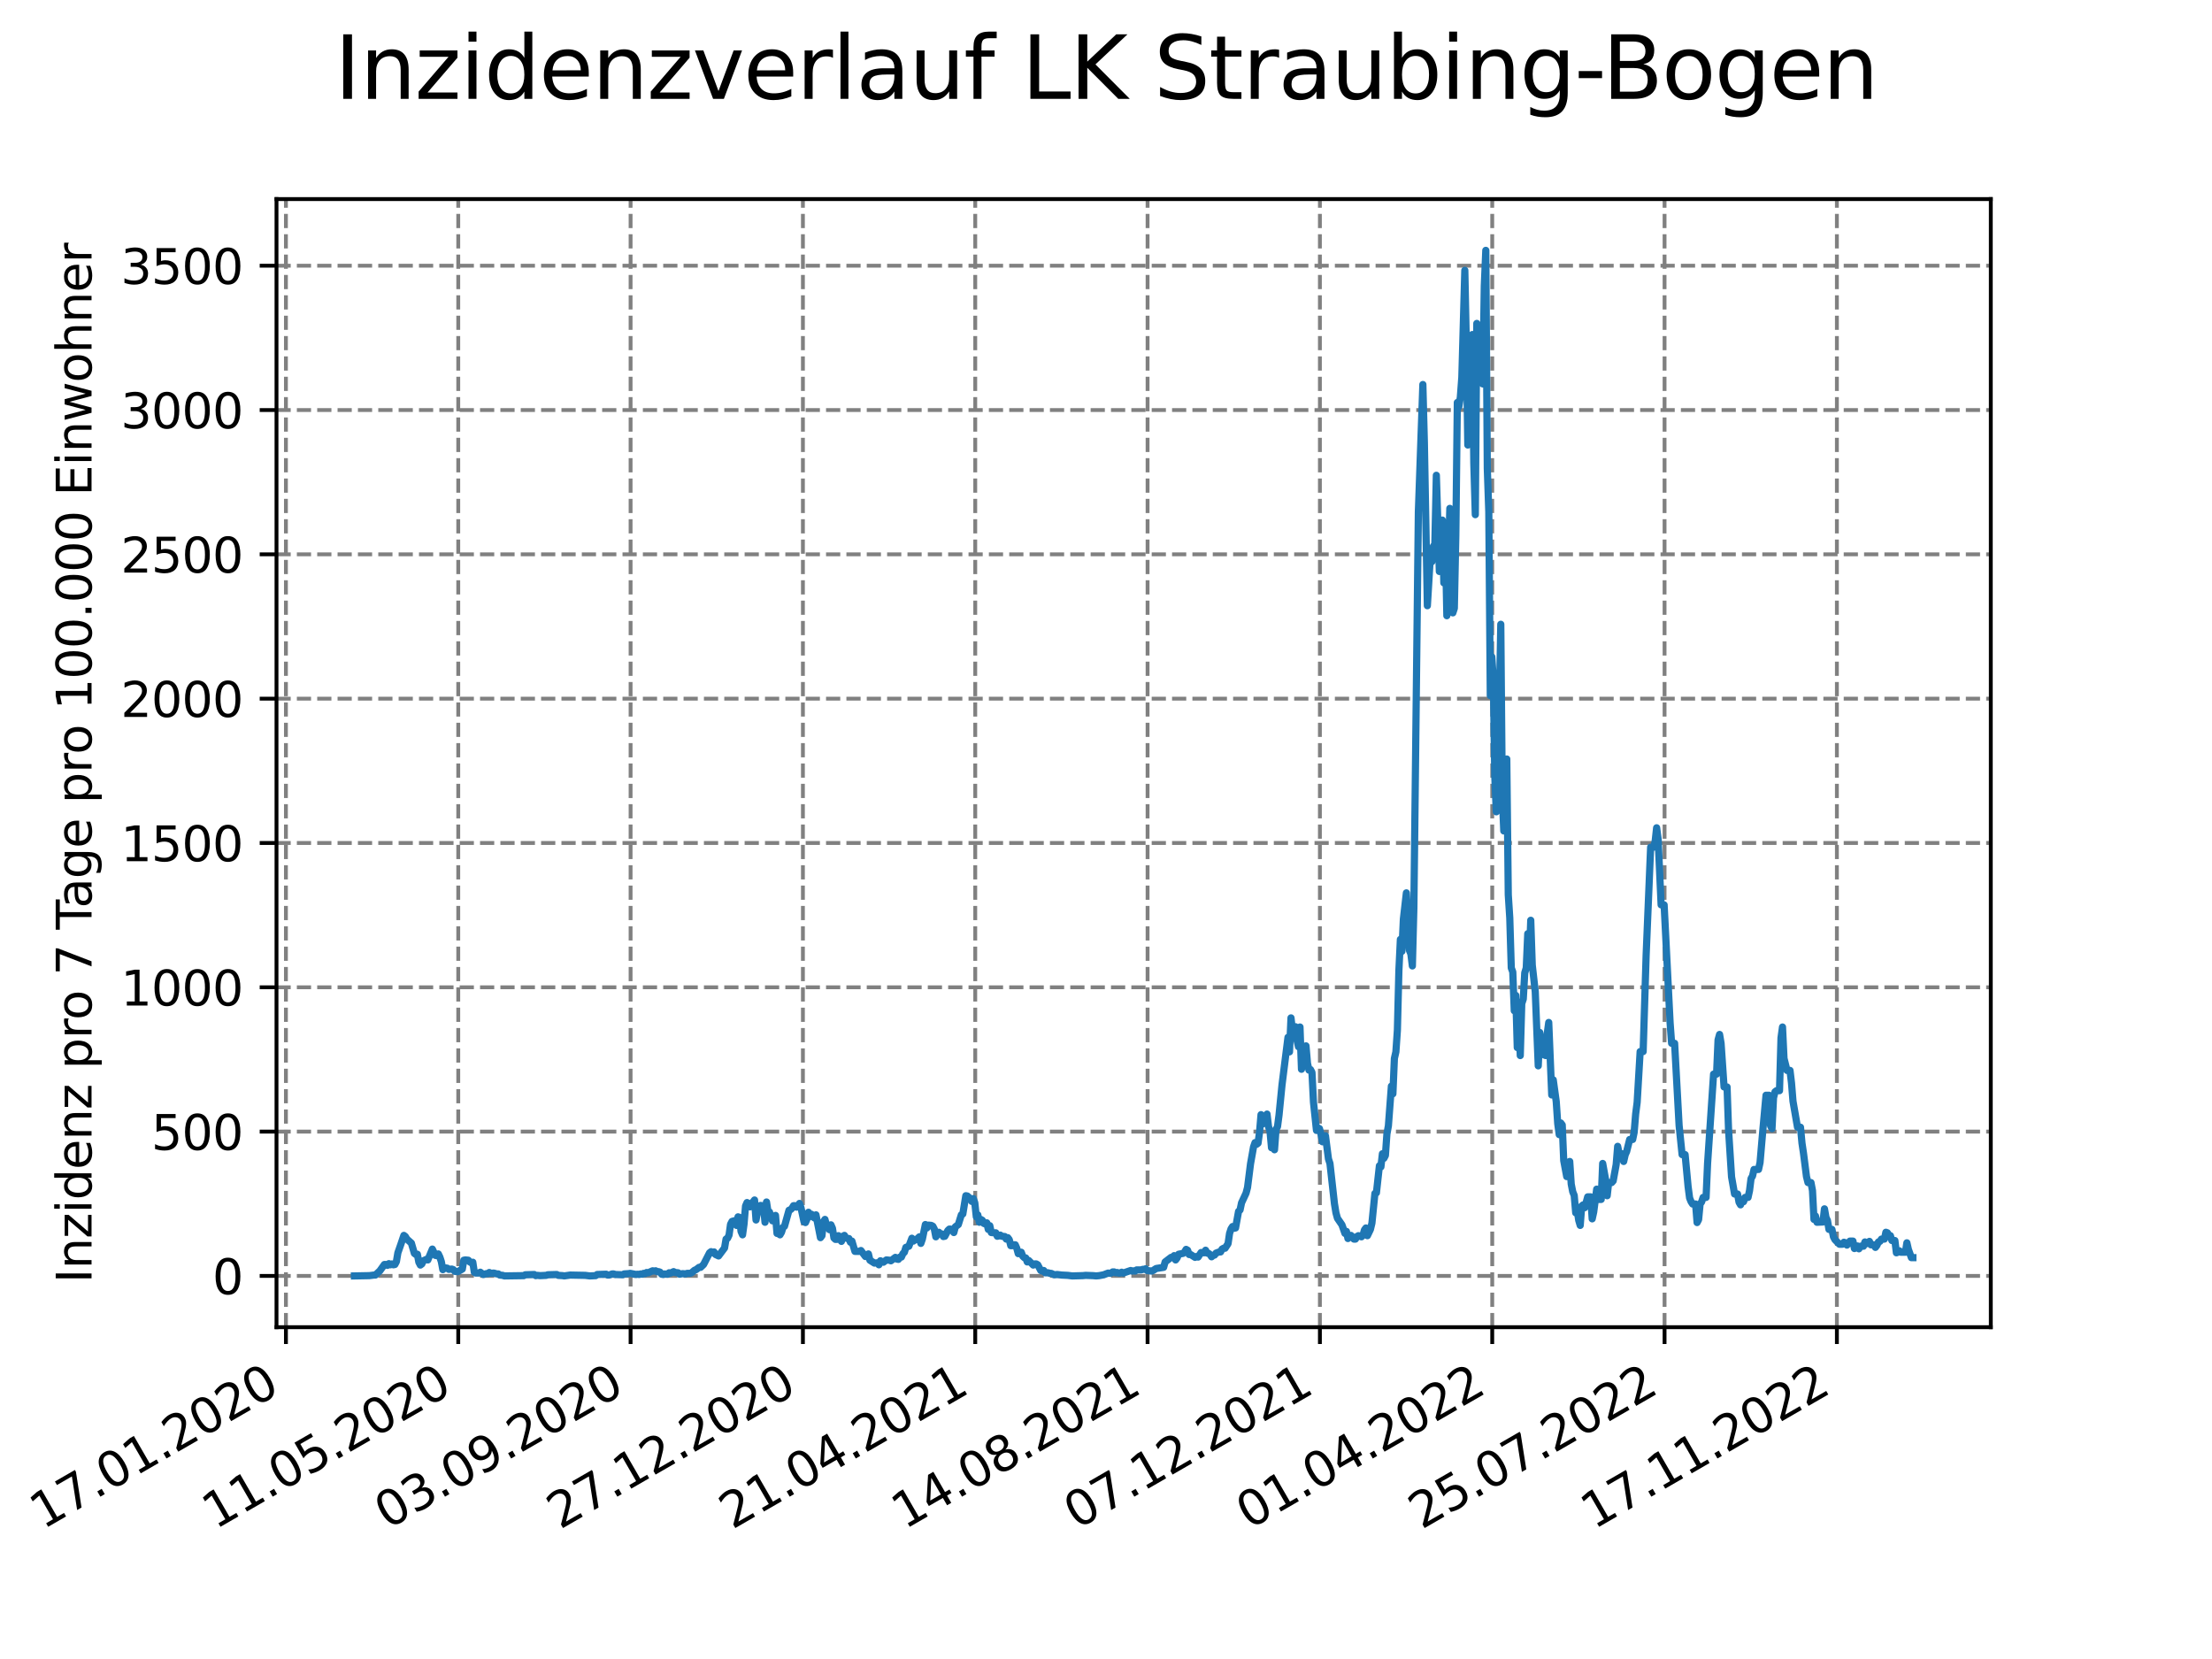 <?xml version="1.0" encoding="utf-8" standalone="no"?>
<!DOCTYPE svg PUBLIC "-//W3C//DTD SVG 1.1//EN"
  "http://www.w3.org/Graphics/SVG/1.1/DTD/svg11.dtd">
<svg xmlns:xlink="http://www.w3.org/1999/xlink" width="460.8pt" height="345.6pt" viewBox="0 0 460.8 345.6" xmlns="http://www.w3.org/2000/svg" version="1.1">
 <defs>
  <style type="text/css">*{stroke-linejoin: round; stroke-linecap: butt}</style>
 </defs>
 <g id="figure_1">
  <g id="patch_1">
   <path d="M 0 345.6 
L 460.8 345.6 
L 460.8 0 
L 0 0 
z
" style="fill: #ffffff"/>
  </g>
  <g id="axes_1">
   <g id="patch_2">
    <path d="M 57.6 276.48 
L 414.72 276.48 
L 414.72 41.472 
L 57.6 41.472 
z
" style="fill: #ffffff"/>
   </g>
   <g id="matplotlib.axis_1">
    <g id="xtick_1">
     <g id="line2d_1">
      <path d="M 59.564 276.48 
L 59.564 41.472 
" clip-path="url(#p5957ed0cb0)" style="fill: none; stroke-dasharray: 2.96,1.28; stroke-dashoffset: 0; stroke: #808080; stroke-width: 0.8"/>
     </g>
     <g id="line2d_2">
      <defs>
       <path id="m3a9d6fcb40" d="M 0 0 
L 0 3.5 
" style="stroke: #000000; stroke-width: 0.8"/>
      </defs>
      <g>
       <use xlink:href="#m3a9d6fcb40" x="59.564" y="276.48" style="stroke: #000000; stroke-width: 0.8"/>
      </g>
     </g>
     <g id="text_1">
      <!-- 17.01.2020 -->
      <g transform="translate(8.939 318.689) rotate(-30) scale(0.1 -0.1)">
       <defs>
        <path id="DejaVuSans-31" d="M 794 531 
L 1825 531 
L 1825 4091 
L 703 3866 
L 703 4441 
L 1819 4666 
L 2450 4666 
L 2450 531 
L 3481 531 
L 3481 0 
L 794 0 
L 794 531 
z
" transform="scale(0.016)"/>
        <path id="DejaVuSans-37" d="M 525 4666 
L 3525 4666 
L 3525 4397 
L 1831 0 
L 1172 0 
L 2766 4134 
L 525 4134 
L 525 4666 
z
" transform="scale(0.016)"/>
        <path id="DejaVuSans-2e" d="M 684 794 
L 1344 794 
L 1344 0 
L 684 0 
L 684 794 
z
" transform="scale(0.016)"/>
        <path id="DejaVuSans-30" d="M 2034 4250 
Q 1547 4250 1301 3770 
Q 1056 3291 1056 2328 
Q 1056 1369 1301 889 
Q 1547 409 2034 409 
Q 2525 409 2770 889 
Q 3016 1369 3016 2328 
Q 3016 3291 2770 3770 
Q 2525 4250 2034 4250 
z
M 2034 4750 
Q 2819 4750 3233 4129 
Q 3647 3509 3647 2328 
Q 3647 1150 3233 529 
Q 2819 -91 2034 -91 
Q 1250 -91 836 529 
Q 422 1150 422 2328 
Q 422 3509 836 4129 
Q 1250 4750 2034 4750 
z
" transform="scale(0.016)"/>
        <path id="DejaVuSans-32" d="M 1228 531 
L 3431 531 
L 3431 0 
L 469 0 
L 469 531 
Q 828 903 1448 1529 
Q 2069 2156 2228 2338 
Q 2531 2678 2651 2914 
Q 2772 3150 2772 3378 
Q 2772 3750 2511 3984 
Q 2250 4219 1831 4219 
Q 1534 4219 1204 4116 
Q 875 4013 500 3803 
L 500 4441 
Q 881 4594 1212 4672 
Q 1544 4750 1819 4750 
Q 2544 4750 2975 4387 
Q 3406 4025 3406 3419 
Q 3406 3131 3298 2873 
Q 3191 2616 2906 2266 
Q 2828 2175 2409 1742 
Q 1991 1309 1228 531 
z
" transform="scale(0.016)"/>
       </defs>
       <use xlink:href="#DejaVuSans-31"/>
       <use xlink:href="#DejaVuSans-37" x="63.623"/>
       <use xlink:href="#DejaVuSans-2e" x="127.246"/>
       <use xlink:href="#DejaVuSans-30" x="159.033"/>
       <use xlink:href="#DejaVuSans-31" x="222.656"/>
       <use xlink:href="#DejaVuSans-2e" x="286.279"/>
       <use xlink:href="#DejaVuSans-32" x="318.066"/>
       <use xlink:href="#DejaVuSans-30" x="381.689"/>
       <use xlink:href="#DejaVuSans-32" x="445.312"/>
       <use xlink:href="#DejaVuSans-30" x="508.936"/>
      </g>
     </g>
    </g>
    <g id="xtick_2">
     <g id="line2d_3">
      <path d="M 95.463 276.48 
L 95.463 41.472 
" clip-path="url(#p5957ed0cb0)" style="fill: none; stroke-dasharray: 2.96,1.28; stroke-dashoffset: 0; stroke: #808080; stroke-width: 0.8"/>
     </g>
     <g id="line2d_4">
      <g>
       <use xlink:href="#m3a9d6fcb40" x="95.463" y="276.48" style="stroke: #000000; stroke-width: 0.8"/>
      </g>
     </g>
     <g id="text_2">
      <!-- 11.05.2020 -->
      <g transform="translate(44.838 318.689) rotate(-30) scale(0.1 -0.1)">
       <defs>
        <path id="DejaVuSans-35" d="M 691 4666 
L 3169 4666 
L 3169 4134 
L 1269 4134 
L 1269 2991 
Q 1406 3038 1543 3061 
Q 1681 3084 1819 3084 
Q 2600 3084 3056 2656 
Q 3513 2228 3513 1497 
Q 3513 744 3044 326 
Q 2575 -91 1722 -91 
Q 1428 -91 1123 -41 
Q 819 9 494 109 
L 494 744 
Q 775 591 1075 516 
Q 1375 441 1709 441 
Q 2250 441 2565 725 
Q 2881 1009 2881 1497 
Q 2881 1984 2565 2268 
Q 2250 2553 1709 2553 
Q 1456 2553 1204 2497 
Q 953 2441 691 2322 
L 691 4666 
z
" transform="scale(0.016)"/>
       </defs>
       <use xlink:href="#DejaVuSans-31"/>
       <use xlink:href="#DejaVuSans-31" x="63.623"/>
       <use xlink:href="#DejaVuSans-2e" x="127.246"/>
       <use xlink:href="#DejaVuSans-30" x="159.033"/>
       <use xlink:href="#DejaVuSans-35" x="222.656"/>
       <use xlink:href="#DejaVuSans-2e" x="286.279"/>
       <use xlink:href="#DejaVuSans-32" x="318.066"/>
       <use xlink:href="#DejaVuSans-30" x="381.689"/>
       <use xlink:href="#DejaVuSans-32" x="445.312"/>
       <use xlink:href="#DejaVuSans-30" x="508.936"/>
      </g>
     </g>
    </g>
    <g id="xtick_3">
     <g id="line2d_5">
      <path d="M 131.363 276.48 
L 131.363 41.472 
" clip-path="url(#p5957ed0cb0)" style="fill: none; stroke-dasharray: 2.96,1.28; stroke-dashoffset: 0; stroke: #808080; stroke-width: 0.8"/>
     </g>
     <g id="line2d_6">
      <g>
       <use xlink:href="#m3a9d6fcb40" x="131.363" y="276.48" style="stroke: #000000; stroke-width: 0.8"/>
      </g>
     </g>
     <g id="text_3">
      <!-- 03.09.2020 -->
      <g transform="translate(80.737 318.689) rotate(-30) scale(0.1 -0.1)">
       <defs>
        <path id="DejaVuSans-33" d="M 2597 2516 
Q 3050 2419 3304 2112 
Q 3559 1806 3559 1356 
Q 3559 666 3084 287 
Q 2609 -91 1734 -91 
Q 1441 -91 1130 -33 
Q 819 25 488 141 
L 488 750 
Q 750 597 1062 519 
Q 1375 441 1716 441 
Q 2309 441 2620 675 
Q 2931 909 2931 1356 
Q 2931 1769 2642 2001 
Q 2353 2234 1838 2234 
L 1294 2234 
L 1294 2753 
L 1863 2753 
Q 2328 2753 2575 2939 
Q 2822 3125 2822 3475 
Q 2822 3834 2567 4026 
Q 2313 4219 1838 4219 
Q 1578 4219 1281 4162 
Q 984 4106 628 3988 
L 628 4550 
Q 988 4650 1302 4700 
Q 1616 4750 1894 4750 
Q 2613 4750 3031 4423 
Q 3450 4097 3450 3541 
Q 3450 3153 3228 2886 
Q 3006 2619 2597 2516 
z
" transform="scale(0.016)"/>
        <path id="DejaVuSans-39" d="M 703 97 
L 703 672 
Q 941 559 1184 500 
Q 1428 441 1663 441 
Q 2288 441 2617 861 
Q 2947 1281 2994 2138 
Q 2813 1869 2534 1725 
Q 2256 1581 1919 1581 
Q 1219 1581 811 2004 
Q 403 2428 403 3163 
Q 403 3881 828 4315 
Q 1253 4750 1959 4750 
Q 2769 4750 3195 4129 
Q 3622 3509 3622 2328 
Q 3622 1225 3098 567 
Q 2575 -91 1691 -91 
Q 1453 -91 1209 -44 
Q 966 3 703 97 
z
M 1959 2075 
Q 2384 2075 2632 2365 
Q 2881 2656 2881 3163 
Q 2881 3666 2632 3958 
Q 2384 4250 1959 4250 
Q 1534 4250 1286 3958 
Q 1038 3666 1038 3163 
Q 1038 2656 1286 2365 
Q 1534 2075 1959 2075 
z
" transform="scale(0.016)"/>
       </defs>
       <use xlink:href="#DejaVuSans-30"/>
       <use xlink:href="#DejaVuSans-33" x="63.623"/>
       <use xlink:href="#DejaVuSans-2e" x="127.246"/>
       <use xlink:href="#DejaVuSans-30" x="159.033"/>
       <use xlink:href="#DejaVuSans-39" x="222.656"/>
       <use xlink:href="#DejaVuSans-2e" x="286.279"/>
       <use xlink:href="#DejaVuSans-32" x="318.066"/>
       <use xlink:href="#DejaVuSans-30" x="381.689"/>
       <use xlink:href="#DejaVuSans-32" x="445.312"/>
       <use xlink:href="#DejaVuSans-30" x="508.936"/>
      </g>
     </g>
    </g>
    <g id="xtick_4">
     <g id="line2d_7">
      <path d="M 167.262 276.48 
L 167.262 41.472 
" clip-path="url(#p5957ed0cb0)" style="fill: none; stroke-dasharray: 2.96,1.28; stroke-dashoffset: 0; stroke: #808080; stroke-width: 0.8"/>
     </g>
     <g id="line2d_8">
      <g>
       <use xlink:href="#m3a9d6fcb40" x="167.262" y="276.48" style="stroke: #000000; stroke-width: 0.8"/>
      </g>
     </g>
     <g id="text_4">
      <!-- 27.12.2020 -->
      <g transform="translate(116.637 318.689) rotate(-30) scale(0.1 -0.1)">
       <use xlink:href="#DejaVuSans-32"/>
       <use xlink:href="#DejaVuSans-37" x="63.623"/>
       <use xlink:href="#DejaVuSans-2e" x="127.246"/>
       <use xlink:href="#DejaVuSans-31" x="159.033"/>
       <use xlink:href="#DejaVuSans-32" x="222.656"/>
       <use xlink:href="#DejaVuSans-2e" x="286.279"/>
       <use xlink:href="#DejaVuSans-32" x="318.066"/>
       <use xlink:href="#DejaVuSans-30" x="381.689"/>
       <use xlink:href="#DejaVuSans-32" x="445.312"/>
       <use xlink:href="#DejaVuSans-30" x="508.936"/>
      </g>
     </g>
    </g>
    <g id="xtick_5">
     <g id="line2d_9">
      <path d="M 203.161 276.48 
L 203.161 41.472 
" clip-path="url(#p5957ed0cb0)" style="fill: none; stroke-dasharray: 2.96,1.28; stroke-dashoffset: 0; stroke: #808080; stroke-width: 0.8"/>
     </g>
     <g id="line2d_10">
      <g>
       <use xlink:href="#m3a9d6fcb40" x="203.161" y="276.48" style="stroke: #000000; stroke-width: 0.8"/>
      </g>
     </g>
     <g id="text_5">
      <!-- 21.04.2021 -->
      <g transform="translate(152.536 318.689) rotate(-30) scale(0.1 -0.1)">
       <defs>
        <path id="DejaVuSans-34" d="M 2419 4116 
L 825 1625 
L 2419 1625 
L 2419 4116 
z
M 2253 4666 
L 3047 4666 
L 3047 1625 
L 3713 1625 
L 3713 1100 
L 3047 1100 
L 3047 0 
L 2419 0 
L 2419 1100 
L 313 1100 
L 313 1709 
L 2253 4666 
z
" transform="scale(0.016)"/>
       </defs>
       <use xlink:href="#DejaVuSans-32"/>
       <use xlink:href="#DejaVuSans-31" x="63.623"/>
       <use xlink:href="#DejaVuSans-2e" x="127.246"/>
       <use xlink:href="#DejaVuSans-30" x="159.033"/>
       <use xlink:href="#DejaVuSans-34" x="222.656"/>
       <use xlink:href="#DejaVuSans-2e" x="286.279"/>
       <use xlink:href="#DejaVuSans-32" x="318.066"/>
       <use xlink:href="#DejaVuSans-30" x="381.689"/>
       <use xlink:href="#DejaVuSans-32" x="445.312"/>
       <use xlink:href="#DejaVuSans-31" x="508.936"/>
      </g>
     </g>
    </g>
    <g id="xtick_6">
     <g id="line2d_11">
      <path d="M 239.061 276.48 
L 239.061 41.472 
" clip-path="url(#p5957ed0cb0)" style="fill: none; stroke-dasharray: 2.96,1.28; stroke-dashoffset: 0; stroke: #808080; stroke-width: 0.8"/>
     </g>
     <g id="line2d_12">
      <g>
       <use xlink:href="#m3a9d6fcb40" x="239.061" y="276.48" style="stroke: #000000; stroke-width: 0.8"/>
      </g>
     </g>
     <g id="text_6">
      <!-- 14.08.2021 -->
      <g transform="translate(188.435 318.689) rotate(-30) scale(0.1 -0.1)">
       <defs>
        <path id="DejaVuSans-38" d="M 2034 2216 
Q 1584 2216 1326 1975 
Q 1069 1734 1069 1313 
Q 1069 891 1326 650 
Q 1584 409 2034 409 
Q 2484 409 2743 651 
Q 3003 894 3003 1313 
Q 3003 1734 2745 1975 
Q 2488 2216 2034 2216 
z
M 1403 2484 
Q 997 2584 770 2862 
Q 544 3141 544 3541 
Q 544 4100 942 4425 
Q 1341 4750 2034 4750 
Q 2731 4750 3128 4425 
Q 3525 4100 3525 3541 
Q 3525 3141 3298 2862 
Q 3072 2584 2669 2484 
Q 3125 2378 3379 2068 
Q 3634 1759 3634 1313 
Q 3634 634 3220 271 
Q 2806 -91 2034 -91 
Q 1263 -91 848 271 
Q 434 634 434 1313 
Q 434 1759 690 2068 
Q 947 2378 1403 2484 
z
M 1172 3481 
Q 1172 3119 1398 2916 
Q 1625 2713 2034 2713 
Q 2441 2713 2670 2916 
Q 2900 3119 2900 3481 
Q 2900 3844 2670 4047 
Q 2441 4250 2034 4250 
Q 1625 4250 1398 4047 
Q 1172 3844 1172 3481 
z
" transform="scale(0.016)"/>
       </defs>
       <use xlink:href="#DejaVuSans-31"/>
       <use xlink:href="#DejaVuSans-34" x="63.623"/>
       <use xlink:href="#DejaVuSans-2e" x="127.246"/>
       <use xlink:href="#DejaVuSans-30" x="159.033"/>
       <use xlink:href="#DejaVuSans-38" x="222.656"/>
       <use xlink:href="#DejaVuSans-2e" x="286.279"/>
       <use xlink:href="#DejaVuSans-32" x="318.066"/>
       <use xlink:href="#DejaVuSans-30" x="381.689"/>
       <use xlink:href="#DejaVuSans-32" x="445.312"/>
       <use xlink:href="#DejaVuSans-31" x="508.936"/>
      </g>
     </g>
    </g>
    <g id="xtick_7">
     <g id="line2d_13">
      <path d="M 274.96 276.48 
L 274.96 41.472 
" clip-path="url(#p5957ed0cb0)" style="fill: none; stroke-dasharray: 2.96,1.28; stroke-dashoffset: 0; stroke: #808080; stroke-width: 0.8"/>
     </g>
     <g id="line2d_14">
      <g>
       <use xlink:href="#m3a9d6fcb40" x="274.96" y="276.48" style="stroke: #000000; stroke-width: 0.8"/>
      </g>
     </g>
     <g id="text_7">
      <!-- 07.12.2021 -->
      <g transform="translate(224.335 318.689) rotate(-30) scale(0.1 -0.1)">
       <use xlink:href="#DejaVuSans-30"/>
       <use xlink:href="#DejaVuSans-37" x="63.623"/>
       <use xlink:href="#DejaVuSans-2e" x="127.246"/>
       <use xlink:href="#DejaVuSans-31" x="159.033"/>
       <use xlink:href="#DejaVuSans-32" x="222.656"/>
       <use xlink:href="#DejaVuSans-2e" x="286.279"/>
       <use xlink:href="#DejaVuSans-32" x="318.066"/>
       <use xlink:href="#DejaVuSans-30" x="381.689"/>
       <use xlink:href="#DejaVuSans-32" x="445.312"/>
       <use xlink:href="#DejaVuSans-31" x="508.936"/>
      </g>
     </g>
    </g>
    <g id="xtick_8">
     <g id="line2d_15">
      <path d="M 310.859 276.48 
L 310.859 41.472 
" clip-path="url(#p5957ed0cb0)" style="fill: none; stroke-dasharray: 2.96,1.28; stroke-dashoffset: 0; stroke: #808080; stroke-width: 0.8"/>
     </g>
     <g id="line2d_16">
      <g>
       <use xlink:href="#m3a9d6fcb40" x="310.859" y="276.48" style="stroke: #000000; stroke-width: 0.8"/>
      </g>
     </g>
     <g id="text_8">
      <!-- 01.04.2022 -->
      <g transform="translate(260.234 318.689) rotate(-30) scale(0.1 -0.1)">
       <use xlink:href="#DejaVuSans-30"/>
       <use xlink:href="#DejaVuSans-31" x="63.623"/>
       <use xlink:href="#DejaVuSans-2e" x="127.246"/>
       <use xlink:href="#DejaVuSans-30" x="159.033"/>
       <use xlink:href="#DejaVuSans-34" x="222.656"/>
       <use xlink:href="#DejaVuSans-2e" x="286.279"/>
       <use xlink:href="#DejaVuSans-32" x="318.066"/>
       <use xlink:href="#DejaVuSans-30" x="381.689"/>
       <use xlink:href="#DejaVuSans-32" x="445.312"/>
       <use xlink:href="#DejaVuSans-32" x="508.936"/>
      </g>
     </g>
    </g>
    <g id="xtick_9">
     <g id="line2d_17">
      <path d="M 346.758 276.48 
L 346.758 41.472 
" clip-path="url(#p5957ed0cb0)" style="fill: none; stroke-dasharray: 2.96,1.28; stroke-dashoffset: 0; stroke: #808080; stroke-width: 0.8"/>
     </g>
     <g id="line2d_18">
      <g>
       <use xlink:href="#m3a9d6fcb40" x="346.758" y="276.48" style="stroke: #000000; stroke-width: 0.8"/>
      </g>
     </g>
     <g id="text_9">
      <!-- 25.07.2022 -->
      <g transform="translate(296.133 318.689) rotate(-30) scale(0.1 -0.1)">
       <use xlink:href="#DejaVuSans-32"/>
       <use xlink:href="#DejaVuSans-35" x="63.623"/>
       <use xlink:href="#DejaVuSans-2e" x="127.246"/>
       <use xlink:href="#DejaVuSans-30" x="159.033"/>
       <use xlink:href="#DejaVuSans-37" x="222.656"/>
       <use xlink:href="#DejaVuSans-2e" x="286.279"/>
       <use xlink:href="#DejaVuSans-32" x="318.066"/>
       <use xlink:href="#DejaVuSans-30" x="381.689"/>
       <use xlink:href="#DejaVuSans-32" x="445.312"/>
       <use xlink:href="#DejaVuSans-32" x="508.936"/>
      </g>
     </g>
    </g>
    <g id="xtick_10">
     <g id="line2d_19">
      <path d="M 382.658 276.48 
L 382.658 41.472 
" clip-path="url(#p5957ed0cb0)" style="fill: none; stroke-dasharray: 2.96,1.28; stroke-dashoffset: 0; stroke: #808080; stroke-width: 0.8"/>
     </g>
     <g id="line2d_20">
      <g>
       <use xlink:href="#m3a9d6fcb40" x="382.658" y="276.48" style="stroke: #000000; stroke-width: 0.8"/>
      </g>
     </g>
     <g id="text_10">
      <!-- 17.11.2022 -->
      <g transform="translate(332.033 318.689) rotate(-30) scale(0.1 -0.1)">
       <use xlink:href="#DejaVuSans-31"/>
       <use xlink:href="#DejaVuSans-37" x="63.623"/>
       <use xlink:href="#DejaVuSans-2e" x="127.246"/>
       <use xlink:href="#DejaVuSans-31" x="159.033"/>
       <use xlink:href="#DejaVuSans-31" x="222.656"/>
       <use xlink:href="#DejaVuSans-2e" x="286.279"/>
       <use xlink:href="#DejaVuSans-32" x="318.066"/>
       <use xlink:href="#DejaVuSans-30" x="381.689"/>
       <use xlink:href="#DejaVuSans-32" x="445.312"/>
       <use xlink:href="#DejaVuSans-32" x="508.936"/>
      </g>
     </g>
    </g>
   </g>
   <g id="matplotlib.axis_2">
    <g id="ytick_1">
     <g id="line2d_21">
      <path d="M 57.6 265.798 
L 414.72 265.798 
" clip-path="url(#p5957ed0cb0)" style="fill: none; stroke-dasharray: 2.96,1.28; stroke-dashoffset: 0; stroke: #808080; stroke-width: 0.8"/>
     </g>
     <g id="line2d_22">
      <defs>
       <path id="mc0c7c0f495" d="M 0 0 
L -3.5 0 
" style="stroke: #000000; stroke-width: 0.8"/>
      </defs>
      <g>
       <use xlink:href="#mc0c7c0f495" x="57.6" y="265.798" style="stroke: #000000; stroke-width: 0.8"/>
      </g>
     </g>
     <g id="text_11">
      <!-- 0 -->
      <g transform="translate(44.237 269.597) scale(0.1 -0.1)">
       <use xlink:href="#DejaVuSans-30"/>
      </g>
     </g>
    </g>
    <g id="ytick_2">
     <g id="line2d_23">
      <path d="M 57.6 235.734 
L 414.72 235.734 
" clip-path="url(#p5957ed0cb0)" style="fill: none; stroke-dasharray: 2.96,1.28; stroke-dashoffset: 0; stroke: #808080; stroke-width: 0.8"/>
     </g>
     <g id="line2d_24">
      <g>
       <use xlink:href="#mc0c7c0f495" x="57.6" y="235.734" style="stroke: #000000; stroke-width: 0.8"/>
      </g>
     </g>
     <g id="text_12">
      <!-- 500 -->
      <g transform="translate(31.512 239.534) scale(0.1 -0.1)">
       <use xlink:href="#DejaVuSans-35"/>
       <use xlink:href="#DejaVuSans-30" x="63.623"/>
       <use xlink:href="#DejaVuSans-30" x="127.246"/>
      </g>
     </g>
    </g>
    <g id="ytick_3">
     <g id="line2d_25">
      <path d="M 57.6 205.671 
L 414.72 205.671 
" clip-path="url(#p5957ed0cb0)" style="fill: none; stroke-dasharray: 2.96,1.28; stroke-dashoffset: 0; stroke: #808080; stroke-width: 0.8"/>
     </g>
     <g id="line2d_26">
      <g>
       <use xlink:href="#mc0c7c0f495" x="57.6" y="205.671" style="stroke: #000000; stroke-width: 0.8"/>
      </g>
     </g>
     <g id="text_13">
      <!-- 1000 -->
      <g transform="translate(25.15 209.47) scale(0.1 -0.1)">
       <use xlink:href="#DejaVuSans-31"/>
       <use xlink:href="#DejaVuSans-30" x="63.623"/>
       <use xlink:href="#DejaVuSans-30" x="127.246"/>
       <use xlink:href="#DejaVuSans-30" x="190.869"/>
      </g>
     </g>
    </g>
    <g id="ytick_4">
     <g id="line2d_27">
      <path d="M 57.6 175.607 
L 414.72 175.607 
" clip-path="url(#p5957ed0cb0)" style="fill: none; stroke-dasharray: 2.96,1.28; stroke-dashoffset: 0; stroke: #808080; stroke-width: 0.8"/>
     </g>
     <g id="line2d_28">
      <g>
       <use xlink:href="#mc0c7c0f495" x="57.6" y="175.607" style="stroke: #000000; stroke-width: 0.8"/>
      </g>
     </g>
     <g id="text_14">
      <!-- 1500 -->
      <g transform="translate(25.15 179.406) scale(0.1 -0.1)">
       <use xlink:href="#DejaVuSans-31"/>
       <use xlink:href="#DejaVuSans-35" x="63.623"/>
       <use xlink:href="#DejaVuSans-30" x="127.246"/>
       <use xlink:href="#DejaVuSans-30" x="190.869"/>
      </g>
     </g>
    </g>
    <g id="ytick_5">
     <g id="line2d_29">
      <path d="M 57.6 145.544 
L 414.72 145.544 
" clip-path="url(#p5957ed0cb0)" style="fill: none; stroke-dasharray: 2.96,1.28; stroke-dashoffset: 0; stroke: #808080; stroke-width: 0.8"/>
     </g>
     <g id="line2d_30">
      <g>
       <use xlink:href="#mc0c7c0f495" x="57.6" y="145.544" style="stroke: #000000; stroke-width: 0.8"/>
      </g>
     </g>
     <g id="text_15">
      <!-- 2000 -->
      <g transform="translate(25.15 149.343) scale(0.1 -0.1)">
       <use xlink:href="#DejaVuSans-32"/>
       <use xlink:href="#DejaVuSans-30" x="63.623"/>
       <use xlink:href="#DejaVuSans-30" x="127.246"/>
       <use xlink:href="#DejaVuSans-30" x="190.869"/>
      </g>
     </g>
    </g>
    <g id="ytick_6">
     <g id="line2d_31">
      <path d="M 57.6 115.48 
L 414.72 115.48 
" clip-path="url(#p5957ed0cb0)" style="fill: none; stroke-dasharray: 2.96,1.28; stroke-dashoffset: 0; stroke: #808080; stroke-width: 0.8"/>
     </g>
     <g id="line2d_32">
      <g>
       <use xlink:href="#mc0c7c0f495" x="57.6" y="115.48" style="stroke: #000000; stroke-width: 0.8"/>
      </g>
     </g>
     <g id="text_16">
      <!-- 2500 -->
      <g transform="translate(25.15 119.279) scale(0.1 -0.1)">
       <use xlink:href="#DejaVuSans-32"/>
       <use xlink:href="#DejaVuSans-35" x="63.623"/>
       <use xlink:href="#DejaVuSans-30" x="127.246"/>
       <use xlink:href="#DejaVuSans-30" x="190.869"/>
      </g>
     </g>
    </g>
    <g id="ytick_7">
     <g id="line2d_33">
      <path d="M 57.6 85.417 
L 414.72 85.417 
" clip-path="url(#p5957ed0cb0)" style="fill: none; stroke-dasharray: 2.96,1.28; stroke-dashoffset: 0; stroke: #808080; stroke-width: 0.8"/>
     </g>
     <g id="line2d_34">
      <g>
       <use xlink:href="#mc0c7c0f495" x="57.6" y="85.417" style="stroke: #000000; stroke-width: 0.8"/>
      </g>
     </g>
     <g id="text_17">
      <!-- 3000 -->
      <g transform="translate(25.15 89.216) scale(0.1 -0.1)">
       <use xlink:href="#DejaVuSans-33"/>
       <use xlink:href="#DejaVuSans-30" x="63.623"/>
       <use xlink:href="#DejaVuSans-30" x="127.246"/>
       <use xlink:href="#DejaVuSans-30" x="190.869"/>
      </g>
     </g>
    </g>
    <g id="ytick_8">
     <g id="line2d_35">
      <path d="M 57.6 55.353 
L 414.72 55.353 
" clip-path="url(#p5957ed0cb0)" style="fill: none; stroke-dasharray: 2.96,1.28; stroke-dashoffset: 0; stroke: #808080; stroke-width: 0.8"/>
     </g>
     <g id="line2d_36">
      <g>
       <use xlink:href="#mc0c7c0f495" x="57.6" y="55.353" style="stroke: #000000; stroke-width: 0.8"/>
      </g>
     </g>
     <g id="text_18">
      <!-- 3500 -->
      <g transform="translate(25.15 59.152) scale(0.1 -0.1)">
       <use xlink:href="#DejaVuSans-33"/>
       <use xlink:href="#DejaVuSans-35" x="63.623"/>
       <use xlink:href="#DejaVuSans-30" x="127.246"/>
       <use xlink:href="#DejaVuSans-30" x="190.869"/>
      </g>
     </g>
    </g>
    <g id="text_19">
     <!-- Inzidenz pro 7 Tage pro 100.000 Einwohner -->
     <g transform="translate(19.07 267.301) rotate(-90) scale(0.1 -0.1)">
      <defs>
       <path id="DejaVuSans-49" d="M 628 4666 
L 1259 4666 
L 1259 0 
L 628 0 
L 628 4666 
z
" transform="scale(0.016)"/>
       <path id="DejaVuSans-6e" d="M 3513 2113 
L 3513 0 
L 2938 0 
L 2938 2094 
Q 2938 2591 2744 2837 
Q 2550 3084 2163 3084 
Q 1697 3084 1428 2787 
Q 1159 2491 1159 1978 
L 1159 0 
L 581 0 
L 581 3500 
L 1159 3500 
L 1159 2956 
Q 1366 3272 1645 3428 
Q 1925 3584 2291 3584 
Q 2894 3584 3203 3211 
Q 3513 2838 3513 2113 
z
" transform="scale(0.016)"/>
       <path id="DejaVuSans-7a" d="M 353 3500 
L 3084 3500 
L 3084 2975 
L 922 459 
L 3084 459 
L 3084 0 
L 275 0 
L 275 525 
L 2438 3041 
L 353 3041 
L 353 3500 
z
" transform="scale(0.016)"/>
       <path id="DejaVuSans-69" d="M 603 3500 
L 1178 3500 
L 1178 0 
L 603 0 
L 603 3500 
z
M 603 4863 
L 1178 4863 
L 1178 4134 
L 603 4134 
L 603 4863 
z
" transform="scale(0.016)"/>
       <path id="DejaVuSans-64" d="M 2906 2969 
L 2906 4863 
L 3481 4863 
L 3481 0 
L 2906 0 
L 2906 525 
Q 2725 213 2448 61 
Q 2172 -91 1784 -91 
Q 1150 -91 751 415 
Q 353 922 353 1747 
Q 353 2572 751 3078 
Q 1150 3584 1784 3584 
Q 2172 3584 2448 3432 
Q 2725 3281 2906 2969 
z
M 947 1747 
Q 947 1113 1208 752 
Q 1469 391 1925 391 
Q 2381 391 2643 752 
Q 2906 1113 2906 1747 
Q 2906 2381 2643 2742 
Q 2381 3103 1925 3103 
Q 1469 3103 1208 2742 
Q 947 2381 947 1747 
z
" transform="scale(0.016)"/>
       <path id="DejaVuSans-65" d="M 3597 1894 
L 3597 1613 
L 953 1613 
Q 991 1019 1311 708 
Q 1631 397 2203 397 
Q 2534 397 2845 478 
Q 3156 559 3463 722 
L 3463 178 
Q 3153 47 2828 -22 
Q 2503 -91 2169 -91 
Q 1331 -91 842 396 
Q 353 884 353 1716 
Q 353 2575 817 3079 
Q 1281 3584 2069 3584 
Q 2775 3584 3186 3129 
Q 3597 2675 3597 1894 
z
M 3022 2063 
Q 3016 2534 2758 2815 
Q 2500 3097 2075 3097 
Q 1594 3097 1305 2825 
Q 1016 2553 972 2059 
L 3022 2063 
z
" transform="scale(0.016)"/>
       <path id="DejaVuSans-20" transform="scale(0.016)"/>
       <path id="DejaVuSans-70" d="M 1159 525 
L 1159 -1331 
L 581 -1331 
L 581 3500 
L 1159 3500 
L 1159 2969 
Q 1341 3281 1617 3432 
Q 1894 3584 2278 3584 
Q 2916 3584 3314 3078 
Q 3713 2572 3713 1747 
Q 3713 922 3314 415 
Q 2916 -91 2278 -91 
Q 1894 -91 1617 61 
Q 1341 213 1159 525 
z
M 3116 1747 
Q 3116 2381 2855 2742 
Q 2594 3103 2138 3103 
Q 1681 3103 1420 2742 
Q 1159 2381 1159 1747 
Q 1159 1113 1420 752 
Q 1681 391 2138 391 
Q 2594 391 2855 752 
Q 3116 1113 3116 1747 
z
" transform="scale(0.016)"/>
       <path id="DejaVuSans-72" d="M 2631 2963 
Q 2534 3019 2420 3045 
Q 2306 3072 2169 3072 
Q 1681 3072 1420 2755 
Q 1159 2438 1159 1844 
L 1159 0 
L 581 0 
L 581 3500 
L 1159 3500 
L 1159 2956 
Q 1341 3275 1631 3429 
Q 1922 3584 2338 3584 
Q 2397 3584 2469 3576 
Q 2541 3569 2628 3553 
L 2631 2963 
z
" transform="scale(0.016)"/>
       <path id="DejaVuSans-6f" d="M 1959 3097 
Q 1497 3097 1228 2736 
Q 959 2375 959 1747 
Q 959 1119 1226 758 
Q 1494 397 1959 397 
Q 2419 397 2687 759 
Q 2956 1122 2956 1747 
Q 2956 2369 2687 2733 
Q 2419 3097 1959 3097 
z
M 1959 3584 
Q 2709 3584 3137 3096 
Q 3566 2609 3566 1747 
Q 3566 888 3137 398 
Q 2709 -91 1959 -91 
Q 1206 -91 779 398 
Q 353 888 353 1747 
Q 353 2609 779 3096 
Q 1206 3584 1959 3584 
z
" transform="scale(0.016)"/>
       <path id="DejaVuSans-54" d="M -19 4666 
L 3928 4666 
L 3928 4134 
L 2272 4134 
L 2272 0 
L 1638 0 
L 1638 4134 
L -19 4134 
L -19 4666 
z
" transform="scale(0.016)"/>
       <path id="DejaVuSans-61" d="M 2194 1759 
Q 1497 1759 1228 1600 
Q 959 1441 959 1056 
Q 959 750 1161 570 
Q 1363 391 1709 391 
Q 2188 391 2477 730 
Q 2766 1069 2766 1631 
L 2766 1759 
L 2194 1759 
z
M 3341 1997 
L 3341 0 
L 2766 0 
L 2766 531 
Q 2569 213 2275 61 
Q 1981 -91 1556 -91 
Q 1019 -91 701 211 
Q 384 513 384 1019 
Q 384 1609 779 1909 
Q 1175 2209 1959 2209 
L 2766 2209 
L 2766 2266 
Q 2766 2663 2505 2880 
Q 2244 3097 1772 3097 
Q 1472 3097 1187 3025 
Q 903 2953 641 2809 
L 641 3341 
Q 956 3463 1253 3523 
Q 1550 3584 1831 3584 
Q 2591 3584 2966 3190 
Q 3341 2797 3341 1997 
z
" transform="scale(0.016)"/>
       <path id="DejaVuSans-67" d="M 2906 1791 
Q 2906 2416 2648 2759 
Q 2391 3103 1925 3103 
Q 1463 3103 1205 2759 
Q 947 2416 947 1791 
Q 947 1169 1205 825 
Q 1463 481 1925 481 
Q 2391 481 2648 825 
Q 2906 1169 2906 1791 
z
M 3481 434 
Q 3481 -459 3084 -895 
Q 2688 -1331 1869 -1331 
Q 1566 -1331 1297 -1286 
Q 1028 -1241 775 -1147 
L 775 -588 
Q 1028 -725 1275 -790 
Q 1522 -856 1778 -856 
Q 2344 -856 2625 -561 
Q 2906 -266 2906 331 
L 2906 616 
Q 2728 306 2450 153 
Q 2172 0 1784 0 
Q 1141 0 747 490 
Q 353 981 353 1791 
Q 353 2603 747 3093 
Q 1141 3584 1784 3584 
Q 2172 3584 2450 3431 
Q 2728 3278 2906 2969 
L 2906 3500 
L 3481 3500 
L 3481 434 
z
" transform="scale(0.016)"/>
       <path id="DejaVuSans-45" d="M 628 4666 
L 3578 4666 
L 3578 4134 
L 1259 4134 
L 1259 2753 
L 3481 2753 
L 3481 2222 
L 1259 2222 
L 1259 531 
L 3634 531 
L 3634 0 
L 628 0 
L 628 4666 
z
" transform="scale(0.016)"/>
       <path id="DejaVuSans-77" d="M 269 3500 
L 844 3500 
L 1563 769 
L 2278 3500 
L 2956 3500 
L 3675 769 
L 4391 3500 
L 4966 3500 
L 4050 0 
L 3372 0 
L 2619 2869 
L 1863 0 
L 1184 0 
L 269 3500 
z
" transform="scale(0.016)"/>
       <path id="DejaVuSans-68" d="M 3513 2113 
L 3513 0 
L 2938 0 
L 2938 2094 
Q 2938 2591 2744 2837 
Q 2550 3084 2163 3084 
Q 1697 3084 1428 2787 
Q 1159 2491 1159 1978 
L 1159 0 
L 581 0 
L 581 4863 
L 1159 4863 
L 1159 2956 
Q 1366 3272 1645 3428 
Q 1925 3584 2291 3584 
Q 2894 3584 3203 3211 
Q 3513 2838 3513 2113 
z
" transform="scale(0.016)"/>
      </defs>
      <use xlink:href="#DejaVuSans-49"/>
      <use xlink:href="#DejaVuSans-6e" x="29.492"/>
      <use xlink:href="#DejaVuSans-7a" x="92.871"/>
      <use xlink:href="#DejaVuSans-69" x="145.361"/>
      <use xlink:href="#DejaVuSans-64" x="173.145"/>
      <use xlink:href="#DejaVuSans-65" x="236.621"/>
      <use xlink:href="#DejaVuSans-6e" x="298.145"/>
      <use xlink:href="#DejaVuSans-7a" x="361.523"/>
      <use xlink:href="#DejaVuSans-20" x="414.014"/>
      <use xlink:href="#DejaVuSans-70" x="445.801"/>
      <use xlink:href="#DejaVuSans-72" x="509.277"/>
      <use xlink:href="#DejaVuSans-6f" x="548.141"/>
      <use xlink:href="#DejaVuSans-20" x="609.322"/>
      <use xlink:href="#DejaVuSans-37" x="641.109"/>
      <use xlink:href="#DejaVuSans-20" x="704.732"/>
      <use xlink:href="#DejaVuSans-54" x="736.52"/>
      <use xlink:href="#DejaVuSans-61" x="781.104"/>
      <use xlink:href="#DejaVuSans-67" x="842.383"/>
      <use xlink:href="#DejaVuSans-65" x="905.859"/>
      <use xlink:href="#DejaVuSans-20" x="967.383"/>
      <use xlink:href="#DejaVuSans-70" x="999.17"/>
      <use xlink:href="#DejaVuSans-72" x="1062.646"/>
      <use xlink:href="#DejaVuSans-6f" x="1101.51"/>
      <use xlink:href="#DejaVuSans-20" x="1162.691"/>
      <use xlink:href="#DejaVuSans-31" x="1194.479"/>
      <use xlink:href="#DejaVuSans-30" x="1258.102"/>
      <use xlink:href="#DejaVuSans-30" x="1321.725"/>
      <use xlink:href="#DejaVuSans-2e" x="1385.348"/>
      <use xlink:href="#DejaVuSans-30" x="1417.135"/>
      <use xlink:href="#DejaVuSans-30" x="1480.758"/>
      <use xlink:href="#DejaVuSans-30" x="1544.381"/>
      <use xlink:href="#DejaVuSans-20" x="1608.004"/>
      <use xlink:href="#DejaVuSans-45" x="1639.791"/>
      <use xlink:href="#DejaVuSans-69" x="1702.975"/>
      <use xlink:href="#DejaVuSans-6e" x="1730.758"/>
      <use xlink:href="#DejaVuSans-77" x="1794.137"/>
      <use xlink:href="#DejaVuSans-6f" x="1875.924"/>
      <use xlink:href="#DejaVuSans-68" x="1937.105"/>
      <use xlink:href="#DejaVuSans-6e" x="2000.484"/>
      <use xlink:href="#DejaVuSans-65" x="2063.863"/>
      <use xlink:href="#DejaVuSans-72" x="2125.387"/>
     </g>
    </g>
   </g>
   <g id="line2d_37">
    <path d="M 73.833 265.798 
L 76.954 265.738 
L 77.891 265.619 
L 78.203 265.619 
L 79.14 264.728 
L 80.076 263.419 
L 80.388 263.419 
L 80.7 263.598 
L 81.013 263.241 
L 81.325 263.479 
L 81.637 263.3 
L 81.949 263.479 
L 82.261 263.419 
L 82.573 262.825 
L 82.886 260.981 
L 83.51 259.198 
L 84.134 257.354 
L 84.446 257.592 
L 84.759 258.127 
L 85.695 258.96 
L 86.319 261.1 
L 86.632 261.338 
L 86.944 261.279 
L 87.256 262.944 
L 87.568 263.538 
L 87.88 263.3 
L 88.192 262.646 
L 88.817 262.349 
L 89.129 262.468 
L 90.065 260.208 
L 90.69 261.517 
L 91.002 261.576 
L 91.314 261.219 
L 91.626 261.873 
L 91.938 262.825 
L 92.251 264.49 
L 92.563 264.192 
L 92.875 264.133 
L 93.187 264.192 
L 93.499 264.43 
L 94.124 264.371 
L 94.436 264.49 
L 94.748 264.846 
L 95.372 264.906 
L 96.309 264.371 
L 96.621 262.527 
L 96.933 262.468 
L 97.557 262.527 
L 97.87 262.884 
L 98.182 263.063 
L 98.494 262.944 
L 98.806 265.025 
L 99.118 265.203 
L 99.743 265.203 
L 100.055 265.025 
L 100.679 265.501 
L 101.303 265.322 
L 101.616 265.322 
L 101.928 265.084 
L 102.24 265.263 
L 102.864 265.203 
L 103.489 265.382 
L 103.801 265.382 
L 104.113 265.619 
L 104.737 265.679 
L 105.05 265.798 
L 109.108 265.738 
L 109.42 265.56 
L 111.293 265.501 
L 111.605 265.738 
L 111.917 265.679 
L 112.542 265.738 
L 113.79 265.679 
L 114.102 265.56 
L 115.975 265.501 
L 116.288 265.679 
L 117.224 265.738 
L 117.536 265.798 
L 118.785 265.619 
L 121.907 265.679 
L 122.843 265.798 
L 124.092 265.738 
L 124.404 265.501 
L 126.277 265.441 
L 126.589 265.619 
L 126.901 265.619 
L 127.526 265.382 
L 127.838 265.382 
L 128.15 265.501 
L 129.711 265.56 
L 130.023 265.382 
L 130.959 265.322 
L 131.272 265.263 
L 132.52 265.501 
L 132.832 265.441 
L 133.145 265.501 
L 133.457 265.382 
L 133.769 265.441 
L 134.081 265.263 
L 134.393 265.322 
L 134.705 265.084 
L 135.018 265.144 
L 135.954 264.728 
L 136.266 264.787 
L 136.578 264.728 
L 136.891 264.906 
L 137.203 264.906 
L 137.515 265.025 
L 137.827 265.441 
L 138.139 265.501 
L 138.451 265.382 
L 139.076 265.441 
L 139.388 265.144 
L 139.7 265.203 
L 140.324 264.906 
L 140.637 265.084 
L 141.261 265.144 
L 141.573 265.441 
L 142.197 265.322 
L 142.822 265.382 
L 143.134 265.263 
L 143.758 265.263 
L 144.07 265.144 
L 144.695 264.609 
L 145.007 264.49 
L 145.631 264.014 
L 145.943 264.014 
L 146.568 263.419 
L 147.817 260.981 
L 148.129 260.744 
L 148.441 260.981 
L 148.753 260.803 
L 149.065 261.338 
L 149.69 261.636 
L 150.314 260.803 
L 150.938 259.971 
L 151.25 258.127 
L 151.563 257.949 
L 151.875 257.295 
L 152.187 255.035 
L 152.499 254.441 
L 153.123 254.262 
L 153.436 255.273 
L 153.748 253.489 
L 154.06 253.608 
L 154.372 256.522 
L 154.684 257.235 
L 154.996 254.976 
L 155.309 251.23 
L 155.621 250.516 
L 155.933 251.289 
L 156.245 251.408 
L 156.557 250.635 
L 156.869 250.397 
L 157.182 249.981 
L 157.494 254.143 
L 157.806 252.479 
L 158.118 252.36 
L 158.43 251.111 
L 158.742 251.17 
L 159.055 251.408 
L 159.367 254.619 
L 159.679 250.397 
L 159.991 252.419 
L 160.303 252.479 
L 160.615 253.668 
L 160.928 254.322 
L 161.24 254.084 
L 161.552 253.192 
L 161.864 256.938 
L 162.176 256.998 
L 162.488 257.235 
L 162.801 256.7 
L 163.113 255.689 
L 163.425 255.452 
L 164.361 252.122 
L 164.674 252.003 
L 164.986 251.706 
L 165.298 251.17 
L 165.61 251.17 
L 165.922 251.468 
L 166.234 251.23 
L 166.547 250.695 
L 166.859 251.587 
L 167.483 254.5 
L 167.795 254.679 
L 168.107 253.965 
L 168.42 252.538 
L 168.732 253.43 
L 169.044 252.954 
L 169.356 253.489 
L 169.668 253.727 
L 169.98 253.073 
L 170.917 257.83 
L 171.229 257.414 
L 171.541 254.5 
L 171.853 254.025 
L 172.166 255.214 
L 172.478 255.392 
L 172.79 256.165 
L 173.102 255.154 
L 173.414 255.868 
L 173.726 257.889 
L 174.039 258.187 
L 174.351 258.187 
L 174.663 257.414 
L 174.975 257.889 
L 175.287 258.603 
L 175.599 257.533 
L 175.912 257.354 
L 176.224 257.889 
L 176.536 258.008 
L 176.848 258.008 
L 177.16 258.781 
L 177.472 258.544 
L 178.097 260.684 
L 179.033 260.684 
L 179.345 260.506 
L 180.282 261.754 
L 180.594 261.754 
L 180.906 261.219 
L 181.218 262.527 
L 182.155 263.122 
L 182.779 263.063 
L 183.091 263.479 
L 183.404 262.646 
L 184.028 262.944 
L 184.652 262.468 
L 185.277 262.527 
L 185.589 262.646 
L 186.525 261.933 
L 186.837 262.29 
L 187.15 262.349 
L 187.462 261.873 
L 187.774 261.873 
L 188.086 261.16 
L 188.398 260.863 
L 188.71 259.852 
L 189.335 259.614 
L 189.959 257.949 
L 190.271 258.544 
L 190.583 258.246 
L 190.896 258.246 
L 191.52 257.652 
L 191.832 259.019 
L 192.144 258.127 
L 192.769 255.095 
L 193.081 255.808 
L 193.393 255.214 
L 194.017 255.273 
L 194.33 255.452 
L 194.642 256.046 
L 194.954 257.652 
L 195.578 256.7 
L 195.89 256.998 
L 196.203 257.057 
L 196.515 257.592 
L 196.827 257.533 
L 197.451 256.344 
L 197.763 256.046 
L 198.076 256.046 
L 198.388 256.165 
L 198.7 256.76 
L 199.012 255.571 
L 199.636 255.095 
L 200.261 253.073 
L 200.573 252.895 
L 201.197 249.089 
L 201.509 249.149 
L 202.134 249.684 
L 202.446 250.278 
L 202.758 249.684 
L 203.07 250.576 
L 203.382 253.489 
L 203.695 253.073 
L 204.007 254.619 
L 204.319 254.025 
L 204.631 254.203 
L 204.943 254.857 
L 205.255 254.976 
L 205.568 254.738 
L 205.88 256.106 
L 206.192 255.333 
L 206.504 256.76 
L 207.128 256.819 
L 207.441 256.819 
L 207.753 257.533 
L 208.065 257.473 
L 208.377 257.295 
L 208.689 257.533 
L 209.314 257.592 
L 209.626 258.127 
L 209.938 257.83 
L 210.25 258.246 
L 210.562 259.495 
L 210.874 259.495 
L 211.187 259.317 
L 211.499 259.317 
L 211.811 260.03 
L 212.123 261.16 
L 212.435 261.1 
L 212.747 260.863 
L 213.06 261.695 
L 213.372 261.992 
L 213.684 262.052 
L 213.996 262.884 
L 214.308 262.587 
L 215.245 263.538 
L 215.557 263.3 
L 215.869 263.3 
L 216.181 263.479 
L 216.806 264.668 
L 217.118 264.787 
L 217.43 264.668 
L 217.742 265.144 
L 218.366 265.144 
L 218.679 265.263 
L 218.991 265.263 
L 219.615 265.56 
L 220.239 265.501 
L 221.176 265.619 
L 222.425 265.679 
L 223.361 265.798 
L 225.546 265.738 
L 226.171 265.679 
L 227.731 265.738 
L 228.356 265.798 
L 228.98 265.738 
L 229.917 265.56 
L 230.541 265.322 
L 230.853 265.203 
L 231.165 265.263 
L 231.477 265.203 
L 231.79 264.965 
L 232.102 264.965 
L 232.414 265.144 
L 232.726 265.084 
L 233.038 265.203 
L 233.35 265.203 
L 233.663 265.025 
L 233.975 265.203 
L 235.536 264.668 
L 235.848 264.787 
L 236.16 264.728 
L 236.472 264.787 
L 236.784 264.549 
L 237.721 264.549 
L 238.033 264.43 
L 238.345 264.43 
L 238.657 264.311 
L 238.97 264.668 
L 239.906 264.787 
L 240.218 264.668 
L 240.843 264.252 
L 242.403 264.014 
L 242.716 262.884 
L 243.964 261.933 
L 244.276 261.992 
L 244.589 261.576 
L 244.901 262.468 
L 245.213 262.052 
L 245.525 261.279 
L 246.462 261.1 
L 246.774 260.803 
L 247.086 260.268 
L 247.398 260.446 
L 247.71 261.338 
L 248.022 261.338 
L 248.959 261.933 
L 249.271 261.754 
L 249.583 261.873 
L 250.208 260.922 
L 250.832 260.981 
L 251.144 260.446 
L 251.456 261.041 
L 251.768 261.1 
L 252.081 261.338 
L 252.393 261.814 
L 252.705 261.517 
L 253.017 261.457 
L 253.329 261.041 
L 253.954 260.803 
L 254.266 260.803 
L 254.578 260.208 
L 254.89 260.03 
L 255.202 260.03 
L 255.827 259.079 
L 256.139 256.938 
L 256.451 255.987 
L 256.763 255.511 
L 257.075 255.868 
L 257.387 255.808 
L 258.012 252.36 
L 258.324 252.062 
L 258.636 250.576 
L 259.573 248.554 
L 259.885 247.365 
L 260.509 242.43 
L 261.133 238.921 
L 261.446 238.029 
L 261.758 238.386 
L 262.07 238.148 
L 262.382 235.889 
L 262.694 232.202 
L 263.006 234.165 
L 263.631 232.559 
L 263.943 232.083 
L 264.255 234.7 
L 264.567 235.651 
L 264.879 239.1 
L 265.192 237.97 
L 265.504 239.516 
L 265.816 235.294 
L 266.128 234.7 
L 266.44 232.321 
L 267.065 226.018 
L 268.313 216.088 
L 268.625 219.121 
L 268.938 212.045 
L 269.25 214.721 
L 269.562 214.423 
L 269.874 213.888 
L 270.186 216.683 
L 270.498 218.051 
L 270.811 213.948 
L 271.123 222.748 
L 271.435 219.537 
L 271.747 220.726 
L 272.059 217.872 
L 272.371 221.499 
L 272.684 222.926 
L 272.996 222.807 
L 273.308 223.402 
L 273.62 229.586 
L 274.244 235.473 
L 274.557 234.938 
L 274.869 235.116 
L 275.181 236.246 
L 275.493 237.851 
L 275.805 236.781 
L 276.117 236.602 
L 276.742 241.419 
L 277.054 242.37 
L 277.99 250.754 
L 278.303 252.657 
L 278.615 253.787 
L 279.551 255.154 
L 280.176 256.938 
L 280.488 256.522 
L 280.8 258.008 
L 281.424 257.354 
L 281.737 257.652 
L 282.049 258.127 
L 282.361 258.127 
L 282.673 257.592 
L 282.985 257.414 
L 283.61 257.652 
L 283.922 257.354 
L 284.234 256.225 
L 284.546 255.808 
L 284.858 257.414 
L 285.483 256.106 
L 285.795 254.798 
L 286.419 248.614 
L 286.731 248.495 
L 287.356 242.846 
L 287.668 243.084 
L 287.98 240.348 
L 288.292 241.3 
L 288.604 240.705 
L 288.916 236.246 
L 289.229 234.521 
L 289.853 226.256 
L 290.165 227.862 
L 290.477 220.488 
L 290.789 219.121 
L 291.102 214.602 
L 291.414 202.174 
L 291.726 195.693 
L 292.038 198.191 
L 292.35 191.471 
L 292.975 186.001 
L 293.599 197.953 
L 293.911 198.726 
L 294.223 201.223 
L 294.535 189.152 
L 295.472 106.621 
L 296.408 80.101 
L 296.721 92.171 
L 297.345 126.183 
L 297.969 115.896 
L 298.281 117.026 
L 298.594 113.815 
L 298.906 113.34 
L 299.218 99.01 
L 299.842 119.048 
L 300.154 118.751 
L 300.467 108.345 
L 300.779 121.426 
L 301.091 112.626 
L 301.403 128.264 
L 302.027 105.907 
L 302.34 111.794 
L 302.652 127.67 
L 302.964 126.718 
L 303.276 111.556 
L 303.588 83.847 
L 303.9 84.739 
L 304.213 82.777 
L 304.525 78.614 
L 305.149 56.316 
L 305.461 71.42 
L 305.773 92.707 
L 306.398 71.063 
L 306.71 69.695 
L 307.022 96.512 
L 307.334 107.215 
L 307.646 67.376 
L 307.959 70.944 
L 308.271 78.317 
L 308.583 78.258 
L 308.895 79.982 
L 309.207 59.587 
L 309.519 52.154 
L 309.832 97.582 
L 310.144 106.621 
L 310.456 144.913 
L 310.768 136.827 
L 311.08 141.286 
L 311.392 161.681 
L 311.705 169.114 
L 312.017 151.751 
L 312.329 147.232 
L 312.641 130.048 
L 312.953 165.844 
L 313.265 173.098 
L 313.578 168.995 
L 313.89 158.114 
L 314.202 186.417 
L 314.514 191.234 
L 314.826 201.639 
L 315.138 202.472 
L 315.451 210.558 
L 315.763 207.348 
L 316.075 218.229 
L 316.387 210.558 
L 316.699 219.894 
L 317.011 209.072 
L 317.324 208.121 
L 317.636 202.65 
L 317.948 201.639 
L 318.26 194.504 
L 318.572 200.093 
L 318.884 191.709 
L 319.197 201.045 
L 319.821 206.575 
L 320.445 222.034 
L 320.757 215.078 
L 321.07 217.575 
L 321.382 219.061 
L 321.694 219.775 
L 322.006 219.894 
L 322.318 215.315 
L 322.63 212.996 
L 323.255 228.099 
L 323.567 224.948 
L 324.191 229.467 
L 324.503 234.046 
L 324.816 236.365 
L 325.128 233.927 
L 325.44 234.343 
L 325.752 241.776 
L 326.377 245.105 
L 326.689 243.024 
L 327.001 241.954 
L 327.313 246.651 
L 327.625 248.257 
L 327.937 249.03 
L 328.25 252.657 
L 328.562 252.122 
L 328.874 254.203 
L 329.186 255.273 
L 329.498 251.23 
L 329.81 250.992 
L 330.123 251.587 
L 330.747 249.327 
L 331.371 249.327 
L 331.683 253.906 
L 331.996 252.479 
L 332.62 247.722 
L 332.932 249.862 
L 333.556 249.862 
L 333.869 242.37 
L 334.493 245.819 
L 334.805 249.089 
L 335.117 246.354 
L 335.742 246.354 
L 336.054 245.997 
L 336.678 242.608 
L 336.99 238.802 
L 337.302 240.348 
L 337.927 240.348 
L 338.239 241.954 
L 338.551 240.586 
L 338.863 239.873 
L 339.488 237.375 
L 340.112 237.375 
L 340.424 235.889 
L 340.736 232.083 
L 341.048 229.645 
L 341.673 219.061 
L 342.297 219.061 
L 342.921 198.964 
L 343.858 176.487 
L 344.482 176.487 
L 344.794 175.298 
L 345.107 172.444 
L 345.419 174.763 
L 346.043 188.498 
L 346.667 188.498 
L 347.916 213.115 
L 348.228 217.337 
L 348.853 217.337 
L 349.789 234.462 
L 350.413 240.527 
L 351.038 240.527 
L 351.662 247.187 
L 351.974 249.565 
L 352.286 250.338 
L 352.599 250.814 
L 353.223 250.814 
L 353.535 254.679 
L 353.847 254.084 
L 354.159 250.814 
L 354.472 250.397 
L 354.784 249.446 
L 355.408 249.446 
L 355.72 242.37 
L 356.969 223.759 
L 357.593 223.759 
L 357.905 216.624 
L 358.218 215.494 
L 358.53 217.337 
L 359.154 226.435 
L 359.778 226.435 
L 360.091 235.413 
L 360.715 245.165 
L 361.339 248.732 
L 361.964 248.732 
L 362.276 250.457 
L 362.588 250.992 
L 362.9 250.1 
L 363.212 250.338 
L 363.524 249.446 
L 364.149 249.446 
L 364.461 248.019 
L 364.773 245.522 
L 365.085 244.986 
L 365.397 243.619 
L 366.334 243.619 
L 366.646 242.192 
L 367.27 234.997 
L 367.895 228.159 
L 368.519 228.159 
L 368.831 234.521 
L 369.143 235.116 
L 369.456 228.694 
L 369.768 227.445 
L 370.08 227.208 
L 370.704 227.208 
L 371.017 216.207 
L 371.329 213.948 
L 371.641 220.488 
L 372.265 222.986 
L 372.89 222.986 
L 373.202 225.602 
L 373.514 229.408 
L 374.45 234.819 
L 375.075 234.819 
L 375.387 238.148 
L 375.699 240.23 
L 376.323 245.105 
L 376.636 246.354 
L 377.26 246.354 
L 377.572 248.019 
L 377.884 254.025 
L 378.196 253.311 
L 378.509 254.619 
L 379.757 254.56 
L 380.069 251.824 
L 380.382 253.608 
L 380.694 254.262 
L 381.006 256.106 
L 381.63 256.106 
L 381.942 257.652 
L 382.255 258.246 
L 383.191 259.198 
L 383.815 259.198 
L 384.128 258.781 
L 384.44 258.9 
L 384.752 259.376 
L 385.376 258.544 
L 386.001 258.544 
L 386.313 260.09 
L 386.625 259.733 
L 386.937 259.554 
L 387.249 260.149 
L 387.561 259.614 
L 388.186 259.614 
L 388.498 258.722 
L 388.81 259.079 
L 389.122 259.019 
L 389.434 258.603 
L 389.747 259.317 
L 390.371 259.317 
L 390.683 259.852 
L 390.995 259.435 
L 391.307 258.722 
L 391.62 258.603 
L 391.932 258.127 
L 392.556 258.127 
L 392.868 256.7 
L 393.18 256.819 
L 393.493 257.354 
L 393.805 257.414 
L 394.117 258.425 
L 394.741 258.425 
L 395.053 260.981 
L 395.366 260.863 
L 395.678 260.565 
L 395.99 260.863 
L 396.926 260.863 
L 397.239 258.9 
L 397.551 260.268 
L 398.175 261.992 
L 398.487 261.992 
L 398.487 261.992 
" clip-path="url(#p5957ed0cb0)" style="fill: none; stroke: #1f77b4; stroke-width: 1.5; stroke-linecap: square"/>
   </g>
   <g id="patch_3">
    <path d="M 57.6 276.48 
L 57.6 41.472 
" style="fill: none; stroke: #000000; stroke-width: 0.8; stroke-linejoin: miter; stroke-linecap: square"/>
   </g>
   <g id="patch_4">
    <path d="M 414.72 276.48 
L 414.72 41.472 
" style="fill: none; stroke: #000000; stroke-width: 0.8; stroke-linejoin: miter; stroke-linecap: square"/>
   </g>
   <g id="patch_5">
    <path d="M 57.6 276.48 
L 414.72 276.48 
" style="fill: none; stroke: #000000; stroke-width: 0.8; stroke-linejoin: miter; stroke-linecap: square"/>
   </g>
   <g id="patch_6">
    <path d="M 57.6 41.472 
L 414.72 41.472 
" style="fill: none; stroke: #000000; stroke-width: 0.8; stroke-linejoin: miter; stroke-linecap: square"/>
   </g>
  </g>
  <g id="text_20">
   <!-- Inzidenzverlauf LK Straubing-Bogen -->
   <g transform="translate(69.699 20.589) scale(0.18 -0.18)">
    <defs>
     <path id="DejaVuSans-76" d="M 191 3500 
L 800 3500 
L 1894 563 
L 2988 3500 
L 3597 3500 
L 2284 0 
L 1503 0 
L 191 3500 
z
" transform="scale(0.016)"/>
     <path id="DejaVuSans-6c" d="M 603 4863 
L 1178 4863 
L 1178 0 
L 603 0 
L 603 4863 
z
" transform="scale(0.016)"/>
     <path id="DejaVuSans-75" d="M 544 1381 
L 544 3500 
L 1119 3500 
L 1119 1403 
Q 1119 906 1312 657 
Q 1506 409 1894 409 
Q 2359 409 2629 706 
Q 2900 1003 2900 1516 
L 2900 3500 
L 3475 3500 
L 3475 0 
L 2900 0 
L 2900 538 
Q 2691 219 2414 64 
Q 2138 -91 1772 -91 
Q 1169 -91 856 284 
Q 544 659 544 1381 
z
M 1991 3584 
L 1991 3584 
z
" transform="scale(0.016)"/>
     <path id="DejaVuSans-66" d="M 2375 4863 
L 2375 4384 
L 1825 4384 
Q 1516 4384 1395 4259 
Q 1275 4134 1275 3809 
L 1275 3500 
L 2222 3500 
L 2222 3053 
L 1275 3053 
L 1275 0 
L 697 0 
L 697 3053 
L 147 3053 
L 147 3500 
L 697 3500 
L 697 3744 
Q 697 4328 969 4595 
Q 1241 4863 1831 4863 
L 2375 4863 
z
" transform="scale(0.016)"/>
     <path id="DejaVuSans-4c" d="M 628 4666 
L 1259 4666 
L 1259 531 
L 3531 531 
L 3531 0 
L 628 0 
L 628 4666 
z
" transform="scale(0.016)"/>
     <path id="DejaVuSans-4b" d="M 628 4666 
L 1259 4666 
L 1259 2694 
L 3353 4666 
L 4166 4666 
L 1850 2491 
L 4331 0 
L 3500 0 
L 1259 2247 
L 1259 0 
L 628 0 
L 628 4666 
z
" transform="scale(0.016)"/>
     <path id="DejaVuSans-53" d="M 3425 4513 
L 3425 3897 
Q 3066 4069 2747 4153 
Q 2428 4238 2131 4238 
Q 1616 4238 1336 4038 
Q 1056 3838 1056 3469 
Q 1056 3159 1242 3001 
Q 1428 2844 1947 2747 
L 2328 2669 
Q 3034 2534 3370 2195 
Q 3706 1856 3706 1288 
Q 3706 609 3251 259 
Q 2797 -91 1919 -91 
Q 1588 -91 1214 -16 
Q 841 59 441 206 
L 441 856 
Q 825 641 1194 531 
Q 1563 422 1919 422 
Q 2459 422 2753 634 
Q 3047 847 3047 1241 
Q 3047 1584 2836 1778 
Q 2625 1972 2144 2069 
L 1759 2144 
Q 1053 2284 737 2584 
Q 422 2884 422 3419 
Q 422 4038 858 4394 
Q 1294 4750 2059 4750 
Q 2388 4750 2728 4690 
Q 3069 4631 3425 4513 
z
" transform="scale(0.016)"/>
     <path id="DejaVuSans-74" d="M 1172 4494 
L 1172 3500 
L 2356 3500 
L 2356 3053 
L 1172 3053 
L 1172 1153 
Q 1172 725 1289 603 
Q 1406 481 1766 481 
L 2356 481 
L 2356 0 
L 1766 0 
Q 1100 0 847 248 
Q 594 497 594 1153 
L 594 3053 
L 172 3053 
L 172 3500 
L 594 3500 
L 594 4494 
L 1172 4494 
z
" transform="scale(0.016)"/>
     <path id="DejaVuSans-62" d="M 3116 1747 
Q 3116 2381 2855 2742 
Q 2594 3103 2138 3103 
Q 1681 3103 1420 2742 
Q 1159 2381 1159 1747 
Q 1159 1113 1420 752 
Q 1681 391 2138 391 
Q 2594 391 2855 752 
Q 3116 1113 3116 1747 
z
M 1159 2969 
Q 1341 3281 1617 3432 
Q 1894 3584 2278 3584 
Q 2916 3584 3314 3078 
Q 3713 2572 3713 1747 
Q 3713 922 3314 415 
Q 2916 -91 2278 -91 
Q 1894 -91 1617 61 
Q 1341 213 1159 525 
L 1159 0 
L 581 0 
L 581 4863 
L 1159 4863 
L 1159 2969 
z
" transform="scale(0.016)"/>
     <path id="DejaVuSans-2d" d="M 313 2009 
L 1997 2009 
L 1997 1497 
L 313 1497 
L 313 2009 
z
" transform="scale(0.016)"/>
     <path id="DejaVuSans-42" d="M 1259 2228 
L 1259 519 
L 2272 519 
Q 2781 519 3026 730 
Q 3272 941 3272 1375 
Q 3272 1813 3026 2020 
Q 2781 2228 2272 2228 
L 1259 2228 
z
M 1259 4147 
L 1259 2741 
L 2194 2741 
Q 2656 2741 2882 2914 
Q 3109 3088 3109 3444 
Q 3109 3797 2882 3972 
Q 2656 4147 2194 4147 
L 1259 4147 
z
M 628 4666 
L 2241 4666 
Q 2963 4666 3353 4366 
Q 3744 4066 3744 3513 
Q 3744 3084 3544 2831 
Q 3344 2578 2956 2516 
Q 3422 2416 3680 2098 
Q 3938 1781 3938 1306 
Q 3938 681 3513 340 
Q 3088 0 2303 0 
L 628 0 
L 628 4666 
z
" transform="scale(0.016)"/>
    </defs>
    <use xlink:href="#DejaVuSans-49"/>
    <use xlink:href="#DejaVuSans-6e" x="29.492"/>
    <use xlink:href="#DejaVuSans-7a" x="92.871"/>
    <use xlink:href="#DejaVuSans-69" x="145.361"/>
    <use xlink:href="#DejaVuSans-64" x="173.145"/>
    <use xlink:href="#DejaVuSans-65" x="236.621"/>
    <use xlink:href="#DejaVuSans-6e" x="298.145"/>
    <use xlink:href="#DejaVuSans-7a" x="361.523"/>
    <use xlink:href="#DejaVuSans-76" x="414.014"/>
    <use xlink:href="#DejaVuSans-65" x="473.193"/>
    <use xlink:href="#DejaVuSans-72" x="534.717"/>
    <use xlink:href="#DejaVuSans-6c" x="575.83"/>
    <use xlink:href="#DejaVuSans-61" x="603.613"/>
    <use xlink:href="#DejaVuSans-75" x="664.893"/>
    <use xlink:href="#DejaVuSans-66" x="728.271"/>
    <use xlink:href="#DejaVuSans-20" x="763.477"/>
    <use xlink:href="#DejaVuSans-4c" x="795.264"/>
    <use xlink:href="#DejaVuSans-4b" x="850.977"/>
    <use xlink:href="#DejaVuSans-20" x="916.553"/>
    <use xlink:href="#DejaVuSans-53" x="948.34"/>
    <use xlink:href="#DejaVuSans-74" x="1011.816"/>
    <use xlink:href="#DejaVuSans-72" x="1051.025"/>
    <use xlink:href="#DejaVuSans-61" x="1092.139"/>
    <use xlink:href="#DejaVuSans-75" x="1153.418"/>
    <use xlink:href="#DejaVuSans-62" x="1216.797"/>
    <use xlink:href="#DejaVuSans-69" x="1280.273"/>
    <use xlink:href="#DejaVuSans-6e" x="1308.057"/>
    <use xlink:href="#DejaVuSans-67" x="1371.436"/>
    <use xlink:href="#DejaVuSans-2d" x="1434.912"/>
    <use xlink:href="#DejaVuSans-42" x="1467.371"/>
    <use xlink:href="#DejaVuSans-6f" x="1535.975"/>
    <use xlink:href="#DejaVuSans-67" x="1597.156"/>
    <use xlink:href="#DejaVuSans-65" x="1660.633"/>
    <use xlink:href="#DejaVuSans-6e" x="1722.156"/>
   </g>
  </g>
 </g>
 <defs>
  <clipPath id="p5957ed0cb0">
   <rect x="57.6" y="41.472" width="357.12" height="235.008"/>
  </clipPath>
 </defs>
</svg>
